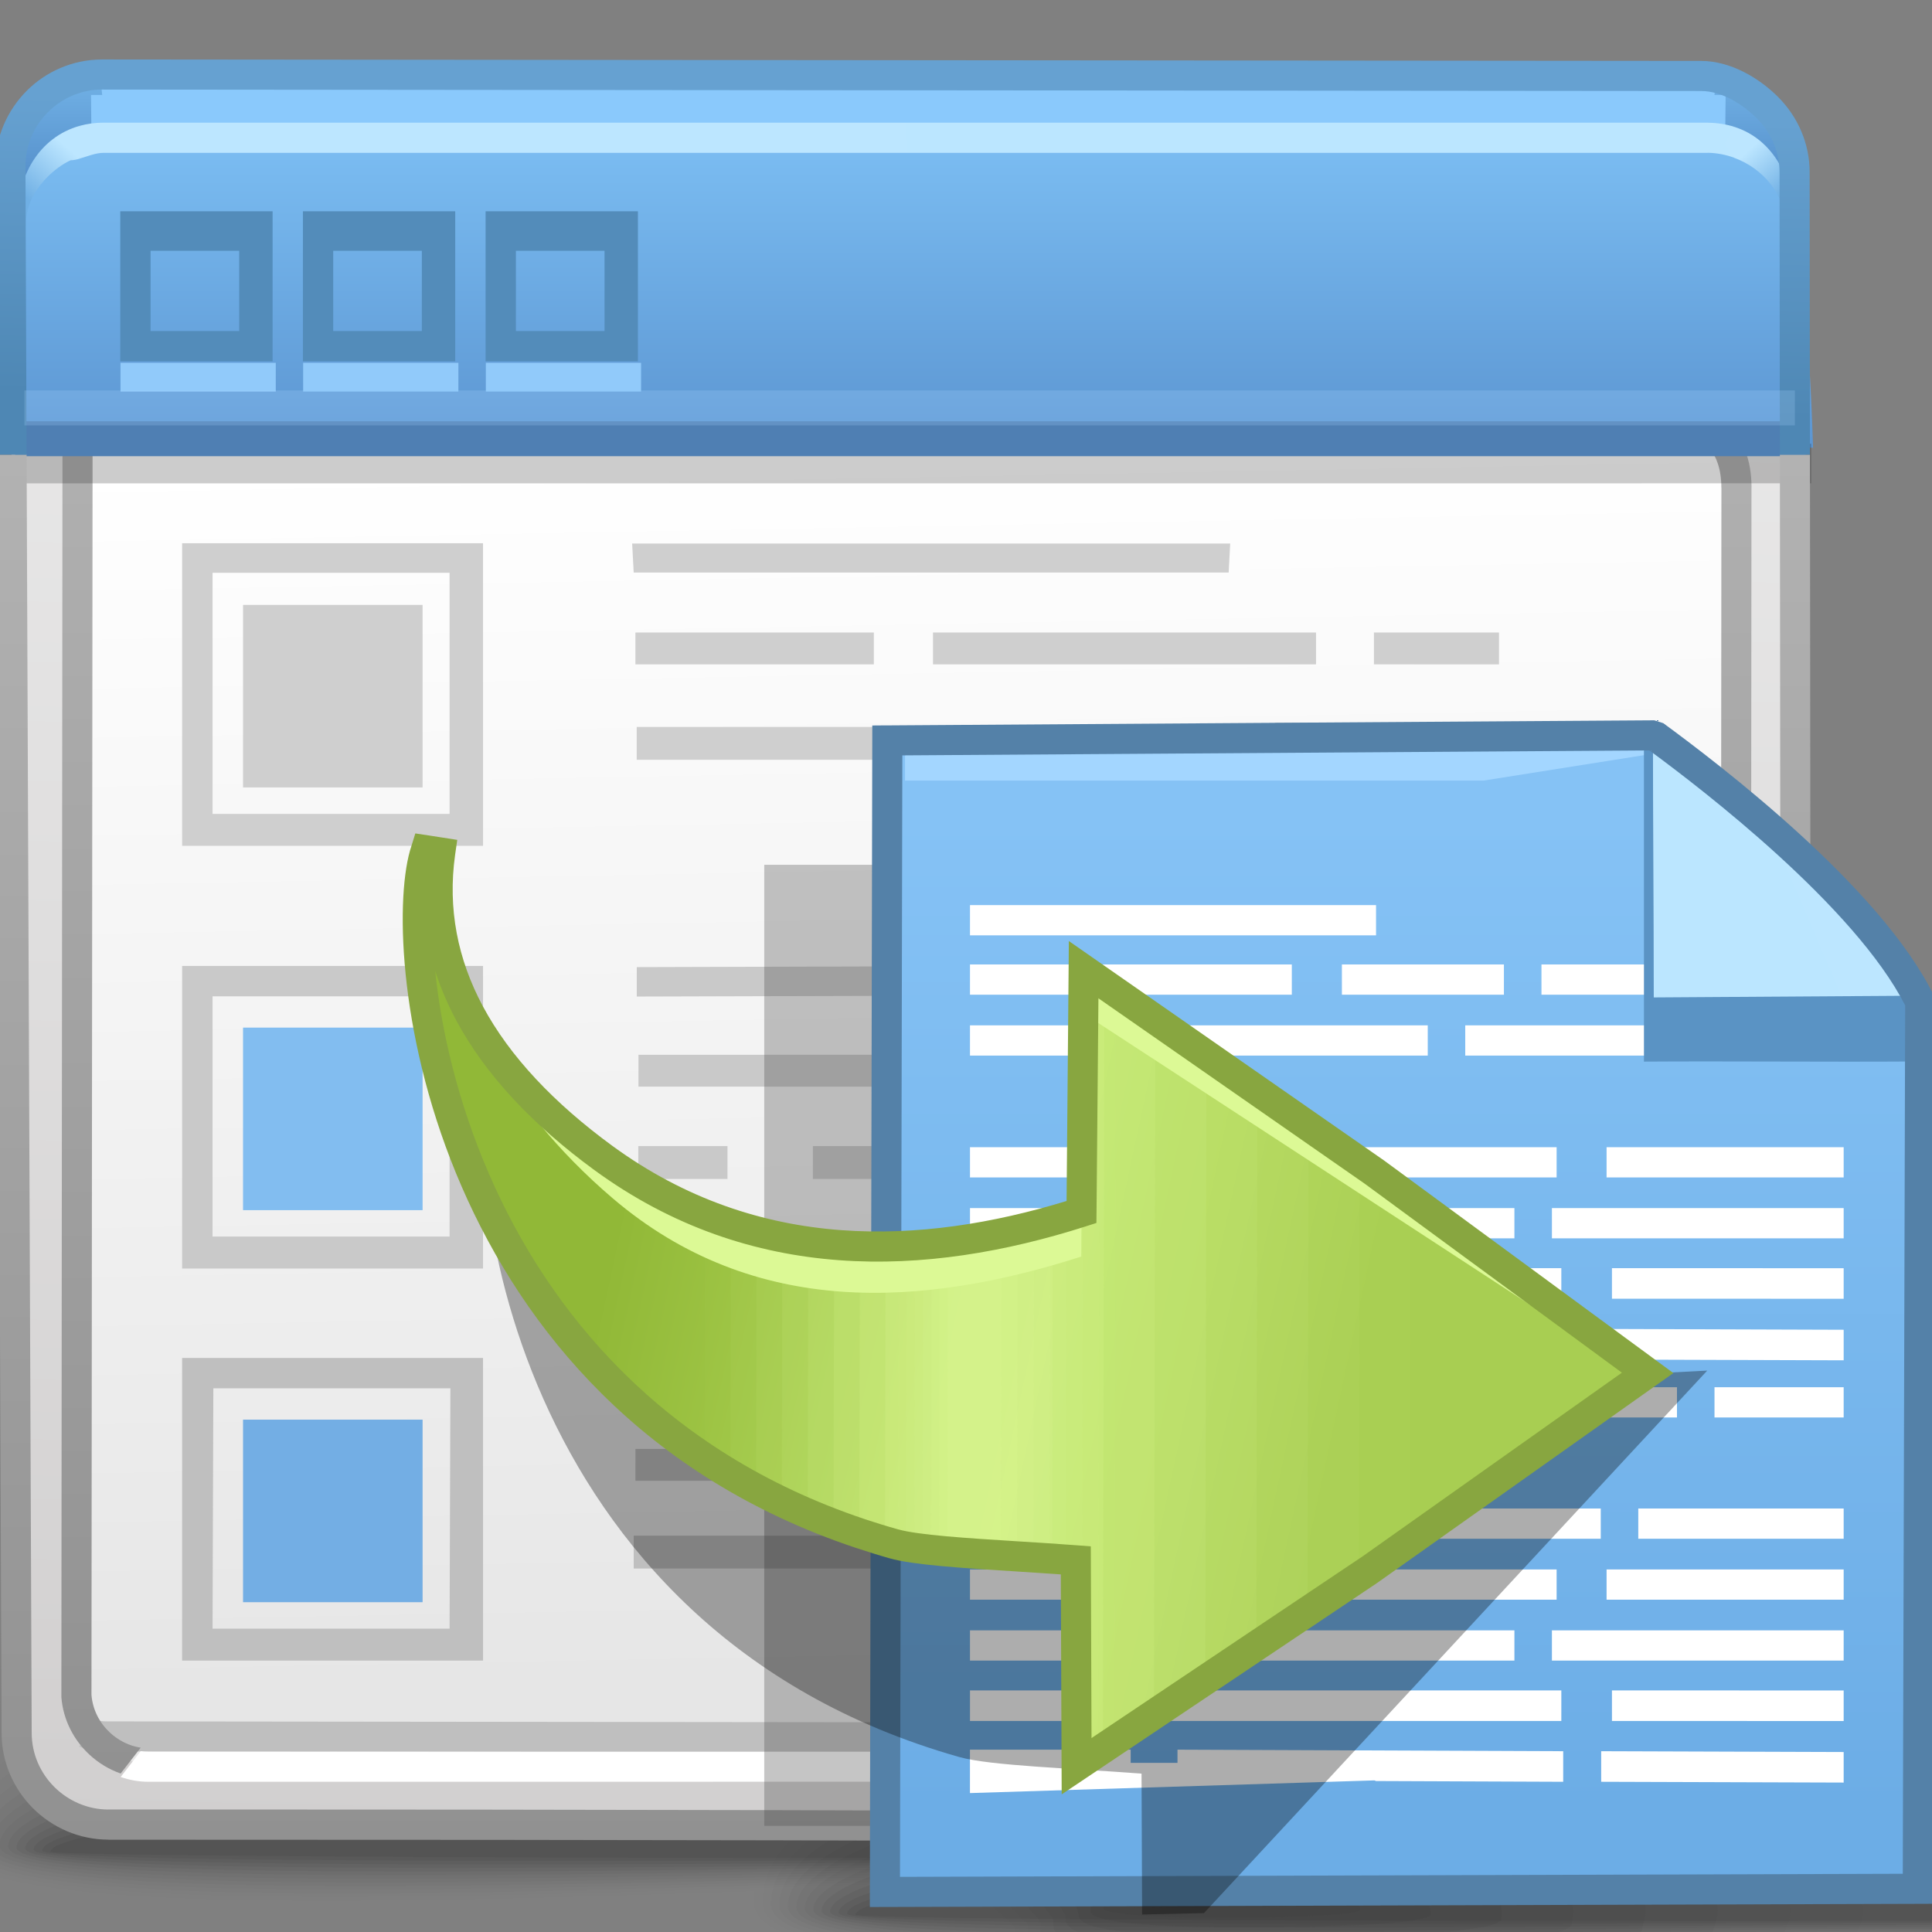 <?xml version="1.0" encoding="UTF-8" standalone="no"?>
<!-- Creator: CorelDRAW -->

<svg
   xmlns:dc="http://purl.org/dc/elements/1.1/"
   xmlns:cc="http://creativecommons.org/ns#"
   xmlns:rdf="http://www.w3.org/1999/02/22-rdf-syntax-ns#"
   xmlns:svg="http://www.w3.org/2000/svg"
   xmlns="http://www.w3.org/2000/svg"
   xmlns:xlink="http://www.w3.org/1999/xlink"
   xmlns:sodipodi="http://sodipodi.sourceforge.net/DTD/sodipodi-0.dtd"
   xmlns:inkscape="http://www.inkscape.org/namespaces/inkscape"
   xml:space="preserve"
   width="64px"
   height="64px"
   style="shape-rendering:geometricPrecision; text-rendering:geometricPrecision; image-rendering:optimizeQuality; fill-rule:evenodd; clip-rule:evenodd"
   viewBox="0 0 64 64"
   id="svg4260"
   version="1.1"
   inkscape:version="0.48.1 r9760"
   sodipodi:docname="preferences-desktop-filetype-association.svg"><rect x="0" y="0" width="64" height="64" fill="#808080" stroke="none"/><sodipodi:namedview
   pagecolor="#ffffff"
   bordercolor="#666666"
   borderopacity="1"
   objecttolerance="10"
   gridtolerance="10"
   guidetolerance="10"
   inkscape:pageopacity="0"
   inkscape:pageshadow="2"
   inkscape:window-width="646"
   inkscape:window-height="480"
   id="namedview4535"
   showgrid="false"
   inkscape:zoom="4.15625"
   inkscape:cx="32"
   inkscape:cy="32"
   inkscape:window-x="0"
   inkscape:window-y="24"
   inkscape:window-maximized="0"
   inkscape:current-layer="svg4260" />
 <defs
   id="defs4262">
  <style
   type="text/css"
   id="style4264">
   
    .fil23 {fill:none}
    .fil35 {fill:#538CBA}
    .fil61 {fill:#5A93C4}
    .fil55 {fill:#73AEE4}
    .fil57 {fill:#82BDF0}
    .fil36 {fill:#91CAFA}
    .fil60 {fill:#A3D6FF}
    .fil16 {fill:#BFBFBF}
    .fil74 {fill:#DCF995}
    .fil18 {fill:#C9C9C9}
    .fil17 {fill:#CFCFCF}
    .fil26 {fill:white;fill-rule:nonzero}
    .fil34 {fill:#4F7FB3;fill-rule:nonzero}
    .fil63 {fill:#5481A8;fill-rule:nonzero}
    .fil75 {fill:#88A640;fill-rule:nonzero}
    .fil30 {fill:#8AC9FC;fill-rule:nonzero}
    .fil54 {fill:#BFBFBF;fill-rule:nonzero}
    .fil22 {fill:#CCCCCC;fill-rule:nonzero}
    .fil21 {fill:white;fill-rule:nonzero}
    .fil19 {fill:#BFBFBF;fill-rule:nonzero}
    .fil56 {fill:#C9C9C9;fill-rule:nonzero}
    .fil53 {fill:#CFCFCF;fill-rule:nonzero}
    .fil0 {fill:black;fill-opacity:0}
    .fil38 {fill:#333333;fill-opacity:0}
    .fil1 {fill:black;fill-opacity:0.004}
    .fil2 {fill:black;fill-opacity:0.008}
    .fil39 {fill:#333333;fill-opacity:0.012}
    .fil3 {fill:black;fill-opacity:0.016}
    .fil4 {fill:black;fill-opacity:0.02}
    .fil5 {fill:black;fill-opacity:0.024}
    .fil66 {fill:#DCF995;fill-opacity:0.024}
    .fil40 {fill:#333333;fill-opacity:0.027}
    .fil6 {fill:black;fill-opacity:0.027}
    .fil7 {fill:black;fill-opacity:0.031}
    .fil8 {fill:black;fill-opacity:0.035}
    .fil41 {fill:#333333;fill-opacity:0.039}
    .fil9 {fill:black;fill-opacity:0.043}
    .fil10 {fill:black;fill-opacity:0.047}
    .fil67 {fill:#DCF995;fill-opacity:0.047}
    .fil11 {fill:black;fill-opacity:0.051}
    .fil42 {fill:#333333;fill-opacity:0.055}
    .fil12 {fill:black;fill-opacity:0.055}
    .fil13 {fill:black;fill-opacity:0.059}
    .fil43 {fill:#333333;fill-opacity:0.067}
    .fil68 {fill:#DCF995;fill-opacity:0.075}
    .fil44 {fill:#333333;fill-opacity:0.078}
    .fil45 {fill:#333333;fill-opacity:0.094}
    .fil69 {fill:#DCF995;fill-opacity:0.098}
    .fil46 {fill:#333333;fill-opacity:0.106}
    .fil47 {fill:#333333;fill-opacity:0.122}
    .fil70 {fill:#DCF995;fill-opacity:0.122}
    .fil71 {fill:#DCF995;fill-opacity:0.145}
    .fil72 {fill:#DCF995;fill-opacity:0.173}
    .fil73 {fill:#DCF995;fill-opacity:0.196}
    .fil33 {fill:#191919;fill-rule:nonzero;fill-opacity:0.22}
    .fil52 {fill:#ABD9FF;fill-rule:nonzero;fill-opacity:0.22}
    .fil64 {fill:black;fill-opacity:0.322}
    .fil58 {fill:#4C4C4C;fill-opacity:0.322}
    .fil27 {fill:#A4A5A7;fill-opacity:0.439}
    .fil14 {fill:url(#id0)}
    .fil31 {fill:url(#id1)}
    .fil32 {fill:url(#id2)}
    .fil29 {fill:url(#id3)}
    .fil28 {fill:url(#id4)}
    .fil15 {fill:url(#id5)}
    .fil59 {fill:url(#id6)}
    .fil65 {fill:url(#id7)}
    .fil62 {fill:url(#id8)}
    .fil37 {fill:url(#id9);fill-rule:nonzero}
    .fil20 {fill:url(#id10);fill-rule:nonzero}
    .fil24 {fill:url(#id11);fill-rule:nonzero}
    .fil25 {fill:url(#id12);fill-rule:nonzero}
    .fil51 {fill:url(#id13);fill-rule:nonzero}
    .fil48 {fill:url(#id14);fill-rule:nonzero}
    .fil50 {fill:url(#id15);fill-rule:nonzero}
    .fil49 {fill:url(#id16);fill-rule:nonzero}
   
  </style>
  <linearGradient
   id="id0"
   gradientUnits="userSpaceOnUse"
   x1="30.618"
   y1="1.783"
   x2="29.222"
   y2="61.222">
   <stop
   offset="0"
   style="stop-color:#EDEDED"
   id="stop4267" />
   <stop
   offset="1"
   style="stop-color:#D1CFCF"
   id="stop4269" />
  </linearGradient>
  <linearGradient
   id="id1"
   gradientUnits="userSpaceOnUse"
   x1="57.966"
   y1="2.837"
   x2="57.966"
   y2="6.392">
   <stop
   offset="0"
   style="stop-color:#6FAFE4"
   id="stop4272" />
   <stop
   offset="1"
   style="stop-color:#528BC7"
   id="stop4274" />
  </linearGradient>
  <linearGradient
   id="id2"
   gradientUnits="userSpaceOnUse"
   xlink:href="#id1"
   x1="2.068"
   y1="2.837"
   x2="2.068"
   y2="6.392">
  </linearGradient>
  <linearGradient
   id="id3"
   gradientUnits="userSpaceOnUse"
   x1="30.31"
   y1="4.669"
   x2="30.31"
   y2="14.623">
   <stop
   offset="0"
   style="stop-color:#7BBDF2"
   id="stop4278" />
   <stop
   offset="1"
   style="stop-color:#5C96D2"
   id="stop4280" />
  </linearGradient>
  <linearGradient
   id="id4"
   gradientUnits="userSpaceOnUse"
   xlink:href="#id1"
   x1="3.063"
   y1="3.445"
   x2="3.063"
   y2="9.005">
  </linearGradient>
  <linearGradient
   id="id5"
   gradientUnits="userSpaceOnUse"
   x1="29.651"
   y1="15.007"
   x2="30.403"
   y2="55.613">
   <stop
   offset="0"
   style="stop-color:white"
   id="stop4284" />
   <stop
   offset="1"
   style="stop-color:#E6E6E6"
   id="stop4286" />
  </linearGradient>
  <linearGradient
   id="id6"
   gradientUnits="userSpaceOnUse"
   x1="46.46"
   y1="59.989"
   x2="46.46"
   y2="27.041">
   <stop
   offset="0"
   style="stop-color:#6CADE6"
   id="stop4289" />
   <stop
   offset="1"
   style="stop-color:#85C2F5"
   id="stop4291" />
  </linearGradient>
  <linearGradient
   id="id7"
   gradientUnits="userSpaceOnUse"
   x1="19.681"
   y1="43.932"
   x2="44.121"
   y2="49.188">
   <stop
   offset="0"
   style="stop-color:#91B837"
   id="stop4294" />
   <stop
   offset="0.58"
   style="stop-color:#B7DD5F"
   id="stop4296" />
   <stop
   offset="1"
   style="stop-color:#A8CE52"
   id="stop4298" />
  </linearGradient>
  <linearGradient
   id="id8"
   gradientUnits="userSpaceOnUse"
   x1="61.255"
   y1="27.749"
   x2="57.024"
   y2="29.569">
   <stop
   offset="0"
   style="stop-color:#BCE6FF"
   id="stop4301" />
   <stop
   offset="1"
   style="stop-color:#BBE6FF"
   id="stop4303" />
  </linearGradient>
  <linearGradient
   id="id9"
   gradientUnits="userSpaceOnUse"
   x1="29.942"
   y1="61.045"
   x2="29.942"
   y2="15.062">
   <stop
   offset="0"
   style="stop-color:#919191"
   id="stop4306" />
   <stop
   offset="1"
   style="stop-color:#B2B2B2"
   id="stop4308" />
  </linearGradient>
  <linearGradient
   id="id10"
   gradientUnits="userSpaceOnUse"
   xlink:href="#id9"
   x1="30.029"
   y1="58.751"
   x2="30.029"
   y2="11.705">
  </linearGradient>
  <linearGradient
   id="id11"
   gradientUnits="userSpaceOnUse"
   x1="12.584"
   y1="10.819"
   x2="12.53"
   y2="7.72">
   <stop
   offset="0"
   style="stop-color:#7F7F7F"
   id="stop4312" />
   <stop
   offset="1"
   style="stop-color:#999999"
   id="stop4314" />
  </linearGradient>
  <linearGradient
   id="id12"
   gradientUnits="userSpaceOnUse"
   xlink:href="#id11"
   x1="12.92"
   y1="10.734"
   x2="12.868"
   y2="7.636">
  </linearGradient>
  <linearGradient
   id="id13"
   gradientUnits="userSpaceOnUse"
   x1="29.823"
   y1="13.426"
   x2="29.977"
   y2="3.604">
   <stop
   offset="0"
   style="stop-color:#4E87B4"
   id="stop4318" />
   <stop
   offset="1"
   style="stop-color:#66A1D1"
   id="stop4320" />
  </linearGradient>
  <linearGradient
   id="id14"
   gradientUnits="userSpaceOnUse"
   xlink:href="#id8"
   x1="11.955"
   y1="4.828"
   x2="48.128"
   y2="4.488">
  </linearGradient>
  <linearGradient
   id="id15"
   gradientUnits="userSpaceOnUse"
   x1="2.369"
   y1="5.002"
   x2="0.964"
   y2="6.627">
   <stop
   offset="0"
   style="stop-color:#BCE6FF"
   id="stop4324" />
   <stop
   offset="1"
   style="stop-color:#6FAFE4"
   id="stop4326" />
  </linearGradient>
  <linearGradient
   id="id16"
   gradientUnits="userSpaceOnUse"
   x1="58.931"
   y1="6.598"
   x2="57.667"
   y2="5.209">
   <stop
   offset="0"
   style="stop-color:#6FAFE4"
   id="stop4329" />
   <stop
   offset="1"
   style="stop-color:#BCE6FF"
   id="stop4331" />
  </linearGradient>
 </defs>
 <g
   id="Слой_x0020_1">
  <g
   id="_245980016">
   <path
   id="_245971472"
   class="fil0"
   d="M55.287 54.797c3.379,-0.143 6.419,-0.206 9.161,-0.2l0 9.898c-2.603,-0.004 -5.307,0.031 -8.055,0.138 -17.198,0.674 -31.701,1.243 -31.701,-1.655 0,-2.897 1.098,-6.933 30.596,-8.182z" />
   <g
   id="g4337">
    <path
   id="_245973128"
   class="fil1"
   d="M55.357 55.278c3.35,-0.137 6.366,-0.193 9.091,-0.18l0 9.33c-2.595,-0.004 -5.289,0.028 -8.027,0.129 -16.968,0.622 -31.447,1.142 -31.447,-1.544 0,-2.744 2.137,-6.582 30.383,-7.735z" />
    <path
   id="_245978192"
   class="fil2"
   d="M55.424 55.758c3.319,-0.13 6.317,-0.18 9.024,-0.158l0 8.76c-2.588,-0.004 -5.275,0.025 -8.002,0.118 -16.735,0.572 -31.191,1.041 -31.191,-1.433 0,-2.59 3.172,-6.23 30.169,-7.287z" />
    <path
   id="_245977376"
   class="fil3"
   d="M55.49 56.239c3.288,-0.123 6.265,-0.163 8.958,-0.135l0 8.191c-2.58,-0.004 -5.258,0.022 -7.974,0.107 -16.507,0.519 -30.938,0.939 -30.938,-1.322 0,-2.438 4.208,-5.882 29.954,-6.842z" />
    <path
   id="_245970584"
   class="fil4"
   d="M55.556 56.718c3.256,-0.115 6.21,-0.146 8.891,-0.11l0 7.619c-2.574,-0.004 -5.244,0.019 -7.95,0.096 -16.273,0.468 -30.682,0.839 -30.682,-1.208 0,-2.285 5.245,-5.532 29.741,-6.397z" />
    <path
   id="_245975480"
   class="fil5"
   d="M55.622 57.2c3.22,-0.106 6.155,-0.129 8.825,-0.084l0 7.047c-2.565,-0.004 -5.229,0.017 -7.923,0.086 -16.043,0.415 -30.428,0.737 -30.428,-1.098 0,-2.132 6.282,-5.18 29.526,-5.95z" />
    <path
   id="_245978576"
   class="fil6"
   d="M55.691 57.683c3.18,-0.097 6.093,-0.111 8.757,-0.058l0 6.471c-2.559,-0.002 -5.213,0.015 -7.897,0.077 -15.813,0.364 -30.174,0.637 -30.174,-0.987 0,-1.98 7.319,-4.831 29.314,-5.503z" />
    <path
   id="_245978072"
   class="fil7"
   d="M55.756 58.162c3.137,-0.087 6.032,-0.092 8.692,-0.03l0 5.896c-2.554,-0.002 -5.199,0.013 -7.87,0.066 -15.582,0.312 -29.919,0.535 -29.919,-0.875 0,-1.827 8.355,-4.481 29.097,-5.058z" />
    <path
   id="_245982392"
   class="fil8"
   d="M55.823 58.645c3.086,-0.076 5.965,-0.07 8.625,0l0 5.319c-2.546,-0.001 -5.185,0.012 -7.845,0.057 -15.35,0.26 -29.664,0.433 -29.664,-0.765 0,-1.675 9.391,-4.13 28.884,-4.61z" />
    <path
   id="_245970152"
   class="fil9"
   d="M55.891 59.126c3.031,-0.064 5.891,-0.047 8.557,0.031l0 4.741c-2.539,0 -5.171,0.011 -7.818,0.047 -15.12,0.208 -29.412,0.333 -29.412,-0.654 0,-1.521 10.43,-3.78 28.673,-4.165z" />
    <path
   id="_245970224"
   class="fil10"
   d="M55.957 59.606c2.968,-0.051 5.813,-0.022 8.491,0.064l0 4.16c-2.532,0.001 -5.156,0.009 -7.794,0.037 -14.886,0.156 -29.155,0.231 -29.155,-0.543 0,-1.368 11.466,-3.429 28.458,-3.717z" />
    <path
   id="_245969552"
   class="fil11"
   d="M56.023 60.087c2.895,-0.035 5.728,0.002 8.425,0.097l0 3.58c-2.526,0.002 -5.143,0.008 -7.767,0.027 -14.658,0.103 -28.9,0.13 -28.9,-0.432 0,-1.215 12.502,-3.079 28.242,-3.272z" />
    <path
   id="_245982968"
   class="fil12"
   d="M56.09 60.568c2.809,-0.019 5.632,0.031 8.358,0.131l0 2.996c-2.521,0.004 -5.128,0.007 -7.741,0.017 -14.425,0.052 -28.646,0.03 -28.646,-0.32 0,-1.062 13.538,-2.728 28.029,-2.824z" />
   </g>
   <path
   id="_245975552"
   class="fil13"
   d="M56.154 61.051c2.713,0 5.529,0.061 8.294,0.167l0 2.414c-16.235,0.031 -36.108,-0.04 -36.108,-0.203 0,-0.909 14.574,-2.378 27.814,-2.378z" />
  </g>
  <g
   id="_151446576">
   <path
   id="_245977856"
   class="fil0"
   d="M28.794 52.709c29.684,-1.248 33.688,3.567 33.817,7.475 0.13,3.909 -15.399,1.687 -32.705,2.361 -17.307,0.674 -31.901,1.243 -31.901,-1.655 0,-2.897 1.106,-6.933 30.789,-8.182z" />
   <g
   id="g4354">
    <path
   id="_245974904"
   class="fil1"
   d="M28.863 53.189c28.425,-1.152 33.338,3.405 33.458,7.083 0.119,3.619 -15.312,1.572 -32.386,2.196 -17.074,0.622 -31.645,1.142 -31.645,-1.544 0,-2.744 2.15,-6.582 30.573,-7.735z" />
    <path
   id="_245978432"
   class="fil2"
   d="M28.931 53.67c27.166,-1.057 32.989,3.243 33.098,6.69 0.109,3.33 -15.228,1.46 -32.07,2.03 -16.841,0.572 -31.388,1.041 -31.388,-1.433 0,-2.59 3.193,-6.23 30.359,-7.287z" />
    <path
   id="_151448136"
   class="fil3"
   d="M28.998 54.151c25.907,-0.96 32.64,3.082 32.739,6.298 0.1,3.04 -15.141,1.346 -31.75,1.866 -16.61,0.519 -31.132,0.939 -31.132,-1.322 0,-2.438 4.234,-5.882 30.142,-6.842z" />
    <path
   id="_151442736"
   class="fil4"
   d="M29.065 54.63c24.649,-0.863 32.292,2.92 32.382,5.904 0.09,2.752 -15.057,1.235 -31.434,1.701 -16.376,0.468 -30.876,0.839 -30.876,-1.208 0,-2.285 5.278,-5.532 29.928,-6.397z" />
    <path
   id="_151444440"
   class="fil5"
   d="M29.131 55.112c23.391,-0.767 31.943,2.758 32.024,5.512 0.079,2.463 -14.971,1.122 -31.115,1.537 -16.145,0.415 -30.62,0.737 -30.62,-1.098 0,-2.132 6.323,-5.18 29.712,-5.95z" />
    <path
   id="_151445352"
   class="fil6"
   d="M29.2 55.595c22.131,-0.672 31.595,2.595 31.663,5.119 0.07,2.172 -14.886,1.007 -30.798,1.371 -15.912,0.364 -30.364,0.637 -30.364,-0.987 0,-1.98 7.365,-4.831 29.498,-5.503z" />
    <path
   id="_151445208"
   class="fil7"
   d="M29.266 56.074c20.873,-0.575 31.246,2.432 31.305,4.726 0.06,1.884 -14.799,0.896 -30.479,1.207 -15.681,0.312 -30.108,0.535 -30.108,-0.875 0,-1.827 8.408,-4.481 29.281,-5.058z" />
    <path
   id="_151442496"
   class="fil8"
   d="M29.333 56.557c19.614,-0.481 30.898,2.269 30.948,4.332 0.05,1.595 -14.716,0.783 -30.162,1.043 -15.448,0.26 -29.852,0.433 -29.852,-0.765 0,-1.675 9.45,-4.13 29.066,-4.61z" />
    <path
   id="_151442184"
   class="fil9"
   d="M29.4 57.037c18.355,-0.383 30.548,2.108 30.587,3.941 0.04,1.304 -14.628,0.67 -29.843,0.878 -15.215,0.208 -29.596,0.333 -29.596,-0.654 0,-1.521 10.495,-3.78 28.852,-4.165z" />
    <path
   id="_151447464"
   class="fil10"
   d="M29.468 57.518c17.097,-0.288 30.2,1.945 30.23,3.547 0.03,1.017 -14.544,0.557 -29.528,0.713 -14.98,0.156 -29.339,0.231 -29.339,-0.543 0,-1.368 11.538,-3.429 28.637,-3.717z" />
    <path
   id="_151443072"
   class="fil11"
   d="M29.534 57.999c15.838,-0.191 29.852,1.785 29.872,3.155 0.02,0.726 -14.458,0.444 -29.209,0.549 -14.75,0.103 -29.083,0.13 -29.083,-0.432 0,-1.215 12.581,-3.079 28.42,-3.272z" />
    <path
   id="_151442784"
   class="fil12"
   d="M29.601 58.48c14.58,-0.097 29.503,1.622 29.513,2.761 0.011,0.437 -14.373,0.332 -28.891,0.383 -14.516,0.052 -28.826,0.03 -28.826,-0.32 0,-1.062 13.624,-2.728 28.205,-2.824z" />
   </g>
   <path
   id="_151440600"
   class="fil13"
   d="M29.666 58.962c13.322,0 29.156,1.46 29.156,2.369 0,0.296 -57.146,0.285 -57.146,0.008 0,-0.909 14.667,-2.378 27.99,-2.378z" />
  </g>
  <path
   class="fil14"
   d="M3.39 2.469l53.013 0.202c1.674,0.006 3.05,1.384 3.046,3.046l0.053 51.781c-0.005,1.665 -1.372,3.046 -3.045,3.046 -20.059,0 -18.649,-0.102 -52.86,-0.102 -1.672,0 -3.052,-1.37 -3.046,-3.046l-0.207 -51.883c-0.006,-1.674 1.37,-3.051 3.045,-3.045z"
   id="path4369" />
  <path
   class="fil15"
   d="M2.569 14.57l-0.037 41.614c0.103,1.291 1.224,2.232 2.389,2.228l50.058 -0.004c1.682,-0.048 2.452,-1.176 2.509,-2.658l0.034 -39.598c0,-1.56 -0.931,-2.412 -2.606,-2.413l-49.623 -1.537c-1.556,0.008 -2.727,0.418 -2.725,2.367z"
   id="path4371" />
  <g
   id="_151444992">
   <polygon
   id="_151445040"
   class="fil16"
   points="20.993,44.95 40.652,44.95 40.652,46.015 20.993,46.015 " />
   <path
   id="_151440744"
   class="fil16"
   d="M21.05 47.998l6.875 0 0 1.055 -6.875 0 0 -1.055zm8.835 0l17.016 0 0 1.055 -17.016 0 0 -1.055z" />
   <path
   id="_151445232"
   class="fil16"
   d="M20.993 50.871l14.884 0 0 1.088 -14.884 0 0 -1.088zm17.713 0l5.873 0 0 1.088 -5.873 0 0 -1.088z" />
  </g>
  <g
   id="_151442424">
   <polygon
   id="_151444392"
   class="fil17"
   points="20.941,18.006 40.752,18.006 40.701,18.966 20.992,18.966 " />
   <path
   id="_151441128"
   class="fil17"
   d="M21.049 20.953l7.898 0 0 1.055 -7.898 0 0 -1.055zm9.858 0l12.688 0 0 1.055 -12.688 0 0 -1.055zm14.606 0l4.143 0 0 1.055 -4.143 0 0 -1.055z" />
   <path
   id="_151446912"
   class="fil17"
   d="M21.092 24.081l15.718 0 0 1.088 -15.718 0 0 -1.088zm18.547 0l10.016 0 0 1.088 -10.016 0 0 -1.088z" />
  </g>
  <g
   id="_151441104">
   <polygon
   id="_151443600"
   class="fil18"
   points="21.094,32.037 38.138,31.987 38.138,32.963 21.094,33.012 " />
   <path
   id="_151443240"
   class="fil18"
   d="M21.15 34.941l11.648 0 0 1.055 -11.648 0 0 -1.055zm13.608 0l8.261 0 0 1.055 -8.261 0 0 -1.055zm10.305 0l4.694 0 0 1.055 -4.694 0 0 -1.055z" />
   <path
   id="_151444104"
   class="fil18"
   d="M21.144 37.966l2.955 0 0 1.088 -2.955 0 0 -1.088zm5.784 0l12.482 0 0 1.088 -12.482 0 0 -1.088zm14.471 0l8.358 0 0 1.088 -8.358 0 0 -1.088z" />
  </g>
  <path
   class="fil19"
   d="M3.284 57.004c0.085,0.013 0.171,0.019 0.257,0.019l0.002 0 53.559 0.06c0.243,-0.007 0.463,-0.04 0.659,-0.097 0.223,0.244 0.464,0.514 0.711,0.797 -0.38,0.178 -0.827,0.282 -1.342,0.296l-0.014 0 -53.571 -0.06 -0.002 0c-0.315,0 -0.628,-0.056 -0.924,-0.159l0.664 -0.856z"
   id="path4385" />
  <path
   class="fil20"
   d="M3.067 14.57l-0.037 41.575c0.039,0.497 0.273,0.934 0.608,1.246 0.287,0.268 0.646,0.446 1.023,0.503l-0.664 0.856c-0.384,-0.135 -0.739,-0.35 -1.039,-0.63 -0.51,-0.474 -0.865,-1.139 -0.925,-1.898l0 -0.039 0.037 -41.614c-0.001,-1.157 0.37,-1.878 0.987,-2.317 0.585,-0.417 1.363,-0.544 2.233,-0.548l0.017 0 49.623 1.537c0.96,0.004 1.724,0.263 2.257,0.755l0.002 0.002c0.544,0.506 0.833,1.232 0.833,2.154l-0.002 0 -0.034 39.598 0 0.018c-0.033,0.895 -0.305,1.69 -0.841,2.259 -0.226,0.239 -0.495,0.436 -0.81,0.582 -0.247,-0.283 -0.488,-0.553 -0.711,-0.797 0.331,-0.096 0.594,-0.259 0.794,-0.47 0.361,-0.385 0.547,-0.953 0.572,-1.61l0.034 -39.58 -0.002 0c0,-0.632 -0.176,-1.111 -0.509,-1.422 -0.348,-0.321 -0.889,-0.493 -1.596,-0.493l-0.014 0 -49.623 -1.537c-0.676,0.004 -1.259,0.09 -1.643,0.364 -0.356,0.253 -0.569,0.717 -0.569,1.505z"
   id="path4387" />
  <path
   class="fil21"
   d="M4.662 58.009c0.085,0.013 0.171,0.019 0.257,0.019l0.002 0 50.044 -0.004c0.243,-0.007 0.463,-0.04 0.659,-0.097 0.223,0.244 0.464,0.514 0.711,0.797 -0.38,0.178 -0.827,0.282 -1.342,0.296l-0.014 0 -50.056 0.004 -0.002 0c-0.315,0 -0.628,-0.056 -0.924,-0.159l0.664 -0.856z"
   id="path4389" />
  <path
   class="fil22"
   d="M57.282 15.055l-52.994 0c0.467,-1.057 1.328,-1.339 2.363,-1.337l48.511 0.079c0.965,0.002 1.682,0.435 2.12,1.258z"
   id="path4391" />
  <path
   class="fil23"
   d="M4.234 57.102l-0.332 0.363m55.058 -0.04l-0.372 -0.328"
   id="path4393" />
  <path
   class="fil23"
   d="M5.133 57.425l-0.327 0.358m54.191 -0.039l-0.366 -0.324"
   id="path4395" />
  <path
   class="fil24"
   d="M4.534 8.762l0 0.273 0.613 1.404 0.614 -1.404 0 -0.273c0,-0.069 0.019,-0.124 0.058,-0.167 0.039,-0.044 0.091,-0.065 0.152,-0.065 0.061,0 0.111,0.021 0.151,0.064 0.039,0.041 0.058,0.097 0.058,0.168l0 0.309c0,0.021 -0.002,0.041 -0.008,0.061 -0.005,0.019 -0.011,0.039 -0.021,0.061l-0.66 1.512c-0.031,0.071 -0.063,0.117 -0.094,0.144 -0.032,0.025 -0.072,0.037 -0.12,0.037l-0.257 0c-0.05,0 -0.09,-0.012 -0.12,-0.037 -0.031,-0.025 -0.061,-0.072 -0.094,-0.144l-0.66 -1.509c-0.012,-0.026 -0.019,-0.046 -0.022,-0.064 -0.005,-0.019 -0.006,-0.038 -0.006,-0.061l0 -0.309c0,-0.071 0.018,-0.128 0.057,-0.169 0.039,-0.041 0.089,-0.063 0.152,-0.063 0.061,0 0.112,0.021 0.151,0.065 0.039,0.043 0.059,0.098 0.059,0.167zm14.635 -1.109l1.413 0c0.116,0 0.213,0.041 0.296,0.122 0.081,0.081 0.123,0.181 0.123,0.298l0 0.986c0,0.117 -0.041,0.216 -0.123,0.298 -0.084,0.081 -0.181,0.122 -0.296,0.122l-1.228 0 0 0.99 1.413 0c0.071,0 0.128,0.019 0.17,0.059 0.044,0.039 0.065,0.09 0.065,0.151 0,0.061 -0.021,0.111 -0.066,0.151 -0.045,0.039 -0.1,0.058 -0.169,0.058l-1.832 0 0 -1.409c0,-0.116 0.041,-0.214 0.123,-0.296 0.08,-0.081 0.18,-0.123 0.296,-0.123l1.228 0 0 -0.986 -1.413 0c-0.072,0 -0.129,-0.019 -0.171,-0.057 -0.043,-0.039 -0.064,-0.09 -0.064,-0.152 0,-0.063 0.021,-0.113 0.066,-0.152 0.045,-0.038 0.1,-0.058 0.169,-0.058zm-2.901 0.419l0 2.395 1.228 0 0 -2.395 -1.228 0zm0.044 -0.419l1.139 0c0.149,0 0.263,0.04 0.345,0.119 0.08,0.08 0.12,0.194 0.12,0.345l0 2.307c0,0.149 -0.04,0.265 -0.12,0.344 -0.081,0.08 -0.196,0.119 -0.345,0.119l-1.139 0c-0.149,0 -0.263,-0.039 -0.343,-0.119 -0.08,-0.079 -0.12,-0.195 -0.12,-0.344l0 -2.307c0,-0.151 0.04,-0.265 0.12,-0.345 0.079,-0.079 0.194,-0.119 0.343,-0.119zm-1.952 2.413l0.41 0c0.061,0 0.112,0.021 0.151,0.063 0.039,0.044 0.058,0.098 0.058,0.167l0 0.309c0,0.072 -0.019,0.129 -0.058,0.171 -0.038,0.043 -0.089,0.063 -0.151,0.063l-0.41 0c-0.061,0 -0.112,-0.021 -0.151,-0.065 -0.039,-0.045 -0.058,-0.1 -0.058,-0.169l0 -0.309c0,-0.071 0.019,-0.128 0.058,-0.169 0.038,-0.04 0.089,-0.06 0.151,-0.06zm-2.471 -1.994l0 2.395 1.227 0 0 -2.395 -1.227 0zm0.044 -0.419l1.137 0c0.15,0 0.265,0.04 0.345,0.119 0.08,0.08 0.12,0.194 0.12,0.345l0 2.307c0,0.149 -0.04,0.265 -0.12,0.344 -0.08,0.08 -0.195,0.119 -0.345,0.119l-1.137 0c-0.149,0 -0.263,-0.039 -0.344,-0.119 -0.079,-0.079 -0.119,-0.195 -0.119,-0.344l0 -2.307c0,-0.151 0.04,-0.265 0.119,-0.345 0.08,-0.079 0.195,-0.119 0.344,-0.119zm-1.624 2.413l0.41 0c0.061,0 0.112,0.021 0.151,0.063 0.039,0.044 0.058,0.098 0.058,0.167l0 0.309c0,0.072 -0.019,0.129 -0.057,0.171 -0.039,0.043 -0.09,0.063 -0.152,0.063l-0.41 0c-0.061,0 -0.112,-0.021 -0.151,-0.065 -0.039,-0.045 -0.058,-0.1 -0.058,-0.169l0 -0.309c0,-0.071 0.019,-0.128 0.058,-0.169 0.038,-0.04 0.089,-0.06 0.151,-0.06zm-2.875 -2.413l1.413 0c0.116,0 0.214,0.041 0.296,0.122 0.081,0.081 0.123,0.181 0.123,0.298l0 0.986c0,0.117 -0.041,0.216 -0.123,0.298 -0.083,0.081 -0.181,0.122 -0.296,0.122l-1.227 0 0 0.99 1.413 0c0.07,0 0.126,0.019 0.169,0.059 0.044,0.039 0.065,0.09 0.065,0.151 0,0.061 -0.021,0.111 -0.066,0.151 -0.044,0.039 -0.1,0.058 -0.168,0.058l-1.832 0 0 -1.409c0,-0.116 0.04,-0.214 0.122,-0.296 0.081,-0.081 0.18,-0.123 0.298,-0.123l1.227 0 0 -0.986 -1.413 0c-0.072,0 -0.129,-0.019 -0.171,-0.057 -0.043,-0.039 -0.063,-0.09 -0.063,-0.152 0,-0.063 0.021,-0.113 0.065,-0.152 0.045,-0.038 0.1,-0.058 0.169,-0.058z"
   id="path4397" />
  <path
   class="fil25"
   d="M4.871 8.676l0 0.273 0.613 1.404 0.614 -1.404 0 -0.273c0,-0.069 0.02,-0.124 0.058,-0.167 0.04,-0.043 0.091,-0.064 0.152,-0.064 0.061,0 0.112,0.02 0.151,0.063 0.039,0.043 0.058,0.098 0.058,0.168l0 0.311c0,0.021 -0.002,0.04 -0.007,0.061 -0.006,0.019 -0.012,0.038 -0.021,0.06l-0.66 1.513c-0.031,0.07 -0.063,0.117 -0.096,0.143 -0.032,0.025 -0.072,0.037 -0.12,0.037l-0.256 0c-0.05,0 -0.09,-0.012 -0.12,-0.035 -0.031,-0.025 -0.063,-0.073 -0.096,-0.144l-0.66 -1.511c-0.012,-0.026 -0.018,-0.046 -0.022,-0.063 -0.005,-0.019 -0.006,-0.039 -0.006,-0.061l0 -0.311c0,-0.071 0.019,-0.128 0.057,-0.168 0.039,-0.043 0.09,-0.063 0.152,-0.063 0.061,0 0.113,0.021 0.152,0.064 0.038,0.043 0.058,0.098 0.058,0.167zm14.635 -1.109l1.413 0c0.116,0 0.214,0.041 0.296,0.123 0.081,0.081 0.123,0.18 0.123,0.296l0 0.987c0,0.117 -0.041,0.216 -0.123,0.296 -0.083,0.081 -0.181,0.123 -0.296,0.123l-1.227 0 0 0.99 1.413 0c0.07,0 0.126,0.019 0.169,0.058 0.044,0.039 0.065,0.09 0.065,0.151 0,0.061 -0.021,0.112 -0.066,0.151 -0.044,0.039 -0.099,0.058 -0.168,0.058l-1.832 0 0 -1.408c0,-0.117 0.04,-0.215 0.122,-0.296 0.081,-0.083 0.18,-0.123 0.298,-0.123l1.227 0 0 -0.987 -1.413 0c-0.072,0 -0.129,-0.018 -0.171,-0.057 -0.043,-0.039 -0.063,-0.089 -0.063,-0.152 0,-0.061 0.021,-0.112 0.065,-0.151 0.045,-0.039 0.1,-0.059 0.169,-0.059zm-2.9 0.419l0 2.396 1.227 0 0 -2.396 -1.227 0zm0.044 -0.419l1.137 0c0.149,0 0.263,0.04 0.345,0.12 0.08,0.079 0.12,0.194 0.12,0.344l0 2.307c0,0.15 -0.04,0.265 -0.12,0.344 -0.081,0.08 -0.196,0.119 -0.345,0.119l-1.137 0c-0.15,0 -0.265,-0.039 -0.344,-0.119 -0.079,-0.079 -0.119,-0.194 -0.119,-0.344l0 -2.307c0,-0.15 0.04,-0.265 0.119,-0.344 0.079,-0.08 0.194,-0.12 0.344,-0.12zm-1.952 2.413l0.409 0c0.061,0 0.112,0.021 0.151,0.064 0.039,0.043 0.058,0.097 0.058,0.165l0 0.311c0,0.071 -0.019,0.128 -0.057,0.17 -0.039,0.043 -0.089,0.064 -0.152,0.064l-0.409 0c-0.061,0 -0.113,-0.021 -0.151,-0.066 -0.04,-0.045 -0.059,-0.1 -0.059,-0.168l0 -0.311c0,-0.071 0.019,-0.128 0.058,-0.168 0.038,-0.04 0.089,-0.061 0.152,-0.061zm-2.471 -1.994l0 2.396 1.227 0 0 -2.396 -1.227 0zm0.043 -0.419l1.139 0c0.149,0 0.263,0.04 0.345,0.12 0.08,0.079 0.12,0.194 0.12,0.344l0 2.307c0,0.15 -0.04,0.265 -0.12,0.344 -0.081,0.08 -0.196,0.119 -0.345,0.119l-1.139 0c-0.149,0 -0.263,-0.039 -0.343,-0.119 -0.079,-0.079 -0.119,-0.194 -0.119,-0.344l0 -2.307c0,-0.15 0.04,-0.265 0.119,-0.344 0.079,-0.08 0.194,-0.12 0.343,-0.12zm-1.623 2.413l0.409 0c0.061,0 0.113,0.021 0.151,0.064 0.039,0.043 0.058,0.097 0.058,0.165l0 0.311c0,0.071 -0.019,0.128 -0.057,0.17 -0.039,0.043 -0.089,0.064 -0.152,0.064l-0.409 0c-0.061,0 -0.113,-0.021 -0.151,-0.066 -0.039,-0.045 -0.058,-0.1 -0.058,-0.168l0 -0.311c0,-0.071 0.019,-0.128 0.057,-0.168 0.039,-0.04 0.089,-0.061 0.152,-0.061zm-2.876 -2.413l1.413 0c0.116,0 0.214,0.041 0.296,0.123 0.081,0.081 0.123,0.18 0.123,0.296l0 0.987c0,0.117 -0.041,0.216 -0.123,0.296 -0.083,0.081 -0.181,0.123 -0.296,0.123l-1.227 0 0 0.99 1.413 0c0.07,0 0.126,0.019 0.169,0.058 0.044,0.039 0.065,0.09 0.065,0.151 0,0.061 -0.021,0.112 -0.066,0.151 -0.044,0.039 -0.099,0.058 -0.168,0.058l-1.832 0 0 -1.408c0,-0.117 0.041,-0.215 0.122,-0.296 0.081,-0.083 0.18,-0.123 0.298,-0.123l1.227 0 0 -0.987 -1.413 0c-0.072,0 -0.128,-0.018 -0.171,-0.057 -0.043,-0.039 -0.063,-0.089 -0.063,-0.152 0,-0.061 0.021,-0.112 0.066,-0.151 0.044,-0.039 0.099,-0.059 0.168,-0.059z"
   id="path4399" />
  <path
   class="fil26"
   d="M6.587 10.95l0.013 0.035 -0.001 0c0.05,0.122 0.126,0.224 0.224,0.312 0.086,0.077 0.183,0.135 0.291,0.172 0.104,0.039 0.211,0.058 0.32,0.058l1.413 0c0.141,0 0.279,-0.028 0.413,-0.083l0.005 0c0.123,-0.052 0.239,-0.129 0.344,-0.231 0.08,-0.078 0.145,-0.167 0.196,-0.263l-3.217 0zm4.342 0c0.048,0.096 0.112,0.182 0.187,0.257l0.002 0.006c0.208,0.208 0.482,0.314 0.815,0.314l1.137 0c0.146,0 0.286,-0.024 0.412,-0.066 0.152,-0.052 0.286,-0.135 0.399,-0.246l0.006 -0.002c0.076,-0.076 0.141,-0.164 0.19,-0.263l-3.149 0zm4.38 0c0.05,0.1 0.113,0.188 0.189,0.263 0.109,0.109 0.243,0.193 0.404,0.248 0.126,0.043 0.266,0.066 0.411,0.066l1.139 0c0.145,0 0.285,-0.024 0.411,-0.066 0.157,-0.054 0.294,-0.137 0.405,-0.248 0.041,-0.041 0.079,-0.086 0.113,-0.136 0.046,0.084 0.107,0.161 0.187,0.228l0 -0.001c0.081,0.072 0.175,0.126 0.278,0.163l0 0.001c0.106,0.039 0.214,0.059 0.324,0.059l1.413 0c0.148,0 0.288,-0.028 0.418,-0.083l0 -0.002c0.128,-0.052 0.242,-0.129 0.345,-0.229l0.002 -0.002c0.081,-0.08 0.146,-0.168 0.197,-0.261l-6.235 0z"
   id="path4401" />
  <path
   class="fil27"
   d="M1.495 11.069c0.436,-0.476 0.667,-1.194 1.368,-1.286l0.481 1.055 -2.06 2.557 0.211 -2.326z"
   id="path4403" />
  <path
   class="fil23"
   d="M1.509 6.886c0,-0.653 0.26,-1.256 0.687,-1.723 0.547,-0.665 1.377,-1.093 2.301,-1.093l51.983 0c1.642,0 3.079,1.305 3.054,2.936"
   id="path4405" />
  <path
   class="fil28"
   d="M1.557 8.061l-0.079 -2.225c-0.022,-0.656 0.338,-1.24 0.765,-1.708 0.346,-0.42 1.093,-0.809 1.616,-0.991l0.018 0.196 -0.135 0 0 0.992 0.222 0 0.269 3.05 0.438 0.087c-0.43,0.806 -2.332,1.851 -3.046,0.696 -0.02,-0.033 -0.044,-0.064 -0.069,-0.097z"
   id="path4407" />
  <path
   class="fil29"
   d="M60.06 14.829l-59.494 -0.196 -0.008 -7.339c0,-0.067 0.004,-0.135 0.009,-0.204l-0.009 -0.459c0,-0.139 0.012,-0.274 0.034,-0.409 0.119,-0.298 0.294,-0.572 0.514,-0.811 0.359,-0.438 0.839,-0.772 1.389,-0.947l54.885 0.196c1.732,0.778 2.44,2.722 2.68,10.171z"
   id="path4409" />
  <path
   class="fil30"
   d="M0.667 6.3c-0.098,-1.618 0.855,-3.639 2.639,-3.639l54.516 -0.008 0.452 0.102 -0.554 0.513c1.906,-0.002 2.114,1.485 1.711,3.508l0.001 0 0 0.041 -0.013 -0.002c0.008,0.119 0.012,0.239 0.012,0.361l0.001 0 0 0.04 -0.285 -0.025 0 -0.04 0.002 0c0,-1.349 -1.221,-2.392 -2.524,-2.412l0 0.004 -0.045 0 -53.174 -0.197c-0.367,0 -0.763,0.236 -1.061,0.236 -0.537,0.252 -1.077,0.794 -1.302,1.352l0 0.002c-0.09,0.229 -0.139,0.478 -0.139,0.736l-0.239 -0.17c-0.008,-0.135 -0.008,-0.269 0,-0.402z"
   id="path4411" />
  <path
   class="fil31"
   d="M59.212 6.392l0.037 -1.017c0.024,-0.673 -0.347,-1.276 -0.788,-1.756 -0.356,-0.432 -1.096,-0.595 -1.635,-0.782l-0.032 0.309 0.37 0 -0.012 1.168 -0.459 -0.148 -0.034 0.344c0.921,0.182 2.112,0.654 2.554,1.882z"
   id="path4413" />
  <path
   class="fil32"
   d="M0.967 6.392l-0.215 -1.042c-0.136,-0.66 0.347,-1.276 0.788,-1.756 0.356,-0.432 1.274,-0.57 1.813,-0.757l0.032 0.309 -0.37 0 0.012 1.168 0.459 -0.148 0.034 0.344c-0.921,0.182 -2.112,0.654 -2.554,1.882z"
   id="path4415" />
  <polygon
   class="fil33"
   points="-0.146,14.7 60.001,14.699 60.001,16.011 -0.146,16.012 "
   id="polygon4417" />
  <polygon
   class="fil34"
   points="0.503,13.955 59.813,13.955 59.813,15.112 0.503,15.112 "
   id="polygon4419" />
  <path
   class="fil35"
   d="M3.984 6.999l5.046 0 0 4.97 -5.046 0 0 -4.97zm3.94 1.309l-2.936 0 0 2.658 2.936 0 0 -2.658z"
   id="path4421" />
  <rect
   class="fil36"
   x="3.992"
   y="12.019"
   width="5.143"
   height="0.951"
   id="rect4423" />
  <path
   class="fil37"
   d="M59.957 15.062l0.044 42.436c-0.002,0.97 -0.404,1.86 -1.045,2.503l0 0.001c-0.641,0.641 -1.527,1.043 -2.498,1.043 -8.112,0 -13.053,-0.02 -18.642,-0.043 -6.628,-0.027 -14.268,-0.059 -34.218,-0.059l-0.011 0 0 -0.002c-0.967,-0.002 -1.854,-0.402 -2.493,-1.039 -0.64,-0.639 -1.042,-1.525 -1.041,-2.495l-0.002 0 0 -0.011 0.002 0 -0.169 -42.335 0.997 0 0.169 42.332 0.002 0.002 0 0.011 -0.002 0c0,0.694 0.287,1.329 0.748,1.788 0.461,0.459 1.097,0.748 1.789,0.749l0 -0.002 0.011 0c18.8,0 27.064,0.035 34.223,0.064 4.967,0.019 9.352,0.038 18.637,0.038 0.697,0 1.332,-0.288 1.792,-0.748 0.462,-0.462 0.754,-1.103 0.755,-1.798l-0.044 -42.436 0.997 0z"
   id="path4425" />
  <g
   id="_249357064">
   <path
   id="_249348616"
   class="fil38"
   d="M46.764 60.52c-21.461,0.037 -13.543,2.776 -13.543,3.526 0,0.165 -0.087,0.363 -0.06,0.567l30.552 0c0.022,-0.047 0.037,-0.097 0.037,-0.141 0,-0.75 4.476,-3.985 -16.986,-3.952z" />
   <g
   id="g4429">
    <path
   id="_249343120"
   class="fil39"
   d="M45.997 60.714c-19.243,0.031 -12.36,2.526 -12.36,3.227 0,0.196 -0.115,0.431 0.041,0.672l27.553 0c0.129,-0.099 0.183,-0.196 0.183,-0.293 0,-0.7 3.827,-3.633 -15.417,-3.606z" />
    <path
   id="_249346024"
   class="fil40"
   d="M45.233 60.911c-17.025,0.027 -11.177,2.277 -11.177,2.927 0,0.221 -0.145,0.503 0.283,0.775l24.206 0c0.39,-0.146 0.534,-0.299 0.534,-0.443 0,-0.653 3.177,-3.284 -13.846,-3.259z" />
    <path
   id="_249344968"
   class="fil41"
   d="M44.464 61.107c-14.804,0.022 -9.993,2.022 -9.993,2.628 0,0.249 -0.162,0.593 0.852,0.878l20.113 0c0.976,-0.188 1.305,-0.398 1.305,-0.595 0,-0.602 2.53,-2.933 -12.277,-2.91z" />
    <path
   id="_249356104"
   class="fil42"
   d="M43.699 61.303c-12.587,0.02 -8.81,1.774 -8.81,2.33 0,0.291 -0.146,0.724 2.339,0.979l13.923 0c2.491,-0.191 3.256,-0.484 3.256,-0.744 0,-0.556 1.879,-2.582 -10.708,-2.565z" />
    <path
   id="_249363256"
   class="fil43"
   d="M42.934 61.501c-10.368,0.017 -7.629,1.521 -7.629,2.028 0,0.363 0.018,0.973 7.388,0.973 7.37,0 9.377,-0.423 9.377,-0.783 0,-0.506 1.232,-2.235 -9.136,-2.218z" />
    <path
   id="_249363856"
   class="fil44"
   d="M42.168 61.697c-8.151,0.011 -6.444,1.273 -6.444,1.729 0,0.285 0.372,0.752 6.259,0.75 5.888,0 7.753,-0.324 7.753,-0.606 0,-0.459 0.582,-1.887 -7.567,-1.873z" />
    <path
   id="_249355720"
   class="fil45"
   d="M41.399 61.893c-5.93,0.008 -5.263,1.018 -5.263,1.43 0,0.208 0.73,0.526 5.134,0.523 4.404,0 6.126,-0.224 6.126,-0.429 0,-0.41 -0.066,-1.533 -5.998,-1.525z" />
    <path
   id="_249346048"
   class="fil46"
   d="M40.634 62.09c-3.713,0.002 -4.08,0.769 -4.08,1.132 0,0.13 1.083,0.301 4.006,0.299 2.921,0 4.501,-0.125 4.501,-0.252 0,-0.363 -0.715,-1.185 -4.428,-1.179z" />
   </g>
   <path
   id="_249361912"
   class="fil47"
   d="M39.869 62.286c-1.494,0 -2.896,0.52 -2.896,0.835 0,0.103 5.756,0.094 5.756,0 0,-0.315 -1.365,-0.835 -2.859,-0.835z" />
  </g>
  <g
   id="_249362944">
   <path
   id="_249336064"
   class="fil48"
   d="M2.642 4.168c0.244,-0.067 0.508,-0.105 0.789,-0.105l53.092 0 0.047 0 0.006 0.002c0.313,0.004 0.602,0.051 0.866,0.133l0 1.026c-0.278,-0.102 -0.573,-0.158 -0.872,-0.163l0 0.002 -0.047 0 -53.092 0c-0.262,0 -0.541,0.118 -0.789,0.19l0 -1.087z" />
   <path
   id="_249343576"
   class="fil49"
   d="M57.442 4.199c1.322,0.416 2.016,1.756 2.014,3.369l0.002 0 0 0.041 -0.294 -0.025 0 -0.041 0.002 0c0,-1.077 -0.757,-1.965 -1.724,-2.317l-0.304 -0.462 0.304 -0.565z" />
   <path
   id="_249361168"
   class="fil50"
   d="M0.613 7.283c-0.085,-1.41 0.679,-2.739 2.029,-3.115l0.164 0.494 -0.164 0.593c-0.109,0.032 -0.21,0.054 -0.304,0.054 -0.549,0.257 -1.108,0.816 -1.338,1.391l0.002 0.001c-0.093,0.236 -0.145,0.493 -0.145,0.758l-0.244 -0.177z" />
  </g>
  <path
   class="fil51"
   d="M3.39 1.97l52.962 0.048c0.973,0.002 1.915,0.559 2.556,1.2l0 0.001c0.641,0.644 1.042,1.53 1.039,2.497l0.009 9.345 -0.997 0 -0.009 -9.345c0.001,-0.692 -0.288,-1.33 -0.749,-1.792 -0.463,-0.463 -1.154,-0.908 -1.85,-0.909l-52.962 -0.048 0 0.002 -0.021 0 0 -0.002c-0.689,0.001 -1.32,0.289 -1.779,0.748l-0.001 0c-0.456,0.456 -0.744,1.089 -0.745,1.778l0.002 0 0 0.021 -0.002 0 0.038 9.548 -0.997 0 -0.038 -9.546 -0.002 -0.002 0 -0.021 0.002 0c0.002,-0.964 0.402,-1.846 1.037,-2.483l0 -0.001c0.635,-0.635 1.518,-1.036 2.485,-1.038l0 -0.002 0.021 0 0 0.002z"
   id="path4444" />
  <polygon
   class="fil52"
   points="0.809,12.934 59.457,12.934 59.457,14.092 0.809,14.092 "
   id="polygon4446" />
  <path
   class="fil35"
   d="M10.034 6.999l5.046 0 0 4.97 -5.046 0 0 -4.97zm3.94 1.309l-2.936 0 0 2.658 2.936 0 0 -2.658z"
   id="path4448" />
  <rect
   class="fil36"
   x="10.042"
   y="12.019"
   width="5.143"
   height="0.951"
   id="rect4450" />
  <path
   class="fil35"
   d="M16.086 6.999l5.046 0 0 4.97 -5.046 0 0 -4.97zm3.94 1.309l-2.936 0 0 2.658 2.936 0 0 -2.658z"
   id="path4452" />
  <rect
   class="fil36"
   x="16.094"
   y="12.019"
   width="5.143"
   height="0.951"
   id="rect4454" />
  <path
   class="fil53"
   d="M6.69 17.995l8.655 0 0.656 0 0 0.656 0 8.711 0 0.657 -0.656 0 -8.655 0 -0.657 0 0 -0.657 0 -8.711 0 -0.656 0.657 0zm8.203 0.98l-7.852 0 0 7.986 7.852 0 0 -7.986z"
   id="path4456" />
  <rect
   class="fil17"
   x="8.051"
   y="20.038"
   width="5.948"
   height="6.047"
   id="rect4458" />
  <path
   class="fil54"
   d="M6.69 44.985l8.655 0 0.656 0 0 0.656 0 8.711 0 0.657 -0.656 0 -8.655 0 -0.657 0 0 -0.657 0 -8.711 0 -0.656 0.657 0zm8.23 1.005l-7.853 0 -0.026 7.961 7.852 0 0.027 -7.961z"
   id="path4460" />
  <rect
   class="fil55"
   x="8.051"
   y="47.028"
   width="5.948"
   height="6.047"
   id="rect4462" />
  <path
   class="fil56"
   d="M6.69 31.998l8.655 0 0.656 0 0 0.656 0 8.711 0 0.657 -0.656 0 -8.655 0 -0.657 0 0 -0.657 0 -8.711 0 -0.656 0.657 0zm8.203 1.007l-7.852 0 0 7.958 7.852 0 0 -7.958z"
   id="path4464" />
  <rect
   class="fil57"
   x="8.051"
   y="34.041"
   width="5.948"
   height="6.047"
   id="rect4466" />
  <polygon
   class="fil54"
   points="31.174,49.762 43.471,49.829 43.471,51.173 31.174,51.105 "
   id="polygon4468" />
  <polygon
   class="fil54"
   points="24.56,44.418 33.693,44.418 33.693,45.762 24.56,45.762 "
   id="polygon4470" />
  <polygon
   class="fil54"
   points="42.23,23.942 52.001,23.942 52.001,25.278 42.23,25.278 "
   id="polygon4472" />
  <polygon
   class="fil54"
   points="44.316,32.998 52.337,32.998 52.337,34.334 44.316,34.334 "
   id="polygon4474" />
  <polygon
   class="fil54"
   points="34.194,32.998 42.714,32.998 42.714,34.334 34.194,34.334 "
   id="polygon4476" />
  <polygon
   class="fil54"
   points="42.565,35.687 52.337,35.687 52.337,37.023 42.565,37.023 "
   id="polygon4478" />
  <polygon
   class="fil54"
   points="45.277,46.455 55.179,46.458 55.179,47.808 45.277,47.804 "
   id="polygon4480" />
  <polygon
   class="fil54"
   points="47.324,46.455 45.697,46.455 45.697,47.804 47.324,47.804 "
   id="polygon4482" />
  <polygon
   class="fil54"
   points="23.922,46.455 45.702,46.455 45.702,47.804 23.922,47.804 "
   id="polygon4484" />
  <polygon
   class="fil54"
   points="23.922,43.804 33.1,43.804 33.1,45.155 23.922,45.155 "
   id="polygon4486" />
  <polygon
   class="fil54"
   points="44.143,49.242 55.179,49.28 55.179,50.63 44.143,50.593 "
   id="polygon4488" />
  <polygon
   class="fil54"
   points="30.57,49.175 42.926,49.242 42.926,50.593 30.57,50.525 "
   id="polygon4490" />
  <polygon
   class="fil58"
   points="25.317,28.647 59.182,28.647 59.182,60.485 25.317,60.485 "
   id="polygon4492" />
  <path
   class="fil59"
   d="M29.393 24.528l25.409 -0.17c1.814,1.325 7.11,5.371 8.806,8.829l-0.08 29.381 -34.216 0.104 0.08 -38.144z"
   id="path4494" />
  <path
   class="fil21"
   d="M32.08 49.971l20.947 0 0 1.002 -20.947 0 0 -1.002zm0.052 7.989l5.323 0 0 0.437 1.551 0 0 -0.437 12.777 0.051 0 1.013 -6.201 -0.025 -0.052 -0.021 -13.399 0.42 0 -0.426 0 -0.575 0 -0.437zm20.909 0.051l8.033 0.027 0 1.012 -8.033 -0.026 0 -1.013zm-20.909 -2.014l19.589 0 0 1.012 -19.589 0 0 -1.012zm21.266 0l-1.682 0 0 1.012 1.682 0 0 -1.012zm-2.118 0l9.794 0.002 0 1.012 -9.794 -0.002 0 -1.012zm-19.148 -1.99l18.035 0 0 1.002 -18.035 0 0 -1.002zm19.277 0l9.665 0 0 1.002 -9.665 0 0 -1.002zm-19.277 -2.017l9.38 0 0 1.002 -9.38 0 0 -1.002zm10.622 0l8.811 0 0 1.002 -8.811 0 0 -1.002zm10.466 0l7.854 0 0 1.002 -7.854 0 0 -1.002zm-21.088 -18.024l15.164 0 0 1.002 -15.164 0 0 -1.002zm0 10.006l5.323 0 0 0.437 1.551 0 0 -0.437 12.777 0.051 0 1.013 -6.201 -0.025 -0.052 -0.021 -13.399 0.42 0 -0.426 0 -0.575 0 -0.437zm20.909 0.051l8.033 0.027 0 1.012 -8.033 -0.026 0 -1.013zm-20.909 -2.014l19.589 0 0 1.012 -19.589 0 0 -1.012zm21.266 0l-1.682 0 0 1.012 1.682 0 0 -1.012zm-2.118 0l9.794 0.002 0 1.012 -9.794 -0.002 0 -1.012zm-19.148 -1.99l18.035 0 0 1.002 -18.035 0 0 -1.002zm19.277 0l9.665 0 0 1.002 -9.665 0 0 -1.002zm-19.277 -2.017l9.38 0 0 1.002 -9.38 0 0 -1.002zm10.622 0l8.811 0 0 1.002 -8.811 0 0 -1.002zm10.466 0l7.854 0 0 1.002 -7.854 0 0 -1.002zm-4.682 -4.036l12.536 0 0 1.002 -12.536 0 0 -1.002zm-16.406 -3.983l13.451 0 0 1.002 -13.451 0 0 -1.002zm0 1.965l10.661 0 0 1.002 -10.661 0 0 -1.002zm12.32 0l5.367 0 0 1.002 -5.367 0 0 -1.002zm6.611 0l10.011 0 0 1.002 -10.011 0 0 -1.002zm3.207 18.023l6.804 0 0 1.002 -6.804 0 0 -1.002zm-22.19 -4.017l10.661 0 0 1.002 -10.661 0 0 -1.002zm12.32 0l11.152 0 0 1.002 -11.152 0 0 -1.002zm12.395 0l4.279 0 0 1.002 -4.279 0 0 -1.002z"
   id="path4496" />
  <polygon
   class="fil60"
   points="54.546,24.734 29.98,24.734 29.98,25.857 49.152,25.857 54.622,24.99 "
   id="polygon4498" />
  <path
   class="fil61"
   d="M63.386 35.163c-2.867,0.019 -6.06,-0.015 -8.928,0.004 0,-2.92 -0.001,-7.853 -0.001,-10.775 4.754,3.373 7.436,6.352 8.519,8.441 0.491,0.95 0.138,2.021 0.41,2.33z"
   id="path4500" />
  <path
   class="fil62"
   d="M63.52 32.984c-2.865,0.019 -5.869,0.038 -8.737,0.057 0,-2.92 -0.027,-5.841 -0.027,-8.763 5.726,4.895 7.88,7.714 8.764,8.706z"
   id="path4502" />
  <path
   class="fil63"
   d="M29.391 24.03l25.409 -0.17 0.298 0.096c0.915,0.669 2.713,2.027 4.489,3.647 1.798,1.642 3.588,3.568 4.469,5.366l0.051 0.219 -0.08 29.381 -0.002 0.496 -0.496 0.002 -34.216 0.104 -0.498 0.001 0 -0.5 0.08 -38.144 0.001 -0.495 0.495 -0.004zm25.248 0.828l-24.748 0.165 -0.078 37.15 33.219 -0.102 0.079 -28.767c-0.833,-1.632 -2.506,-3.418 -4.197,-4.962 -1.667,-1.52 -3.345,-2.8 -4.276,-3.484z"
   id="path4504" />
  <path
   class="fil64"
   d="M56.554 45.403l-8.882 0.465 -9.599 -6.683 -0.071 8.028c-5.193,1.662 -10.833,1.87 -15.841,-1.792 -3.832,-2.803 -5.956,-6.189 -5.404,-10.116l-0.475 -0.073c-1.084,3.241 0.502,18.73 15.499,22.973 1.022,0.288 3.723,0.371 6.034,0.549l0.019 4.667 2.048 -0.046 16.672 -17.972z"
   id="path4506" />
  <path
   class="fil65"
   d="M54.581 45.479l-9.085 -6.676 -9.599 -6.683 -0.071 8.028c-5.193,1.662 -10.833,1.869 -15.841,-1.792 -3.832,-2.803 -5.956,-6.19 -5.404,-10.116l-0.475 -0.073c-1.084,3.24 0.502,18.729 15.499,22.973 1.022,0.288 3.723,0.371 6.034,0.549l0.026 6.82 9.715 -6.511 9.201 -6.519z"
   id="path4508" />
  <g
   id="_156584440">
   <g
   id="g4511">
    <path
   id="_156587512"
   class="fil66"
   d="M23.339 48.276l0.017 -8.045c4.087,1.625 8.414,1.215 12.47,-0.081l0.071 -8.029 9.599 6.683 1.23 0.904 -0.02 11.352 -1.326 0.938 -9.714 6.513 -0.026 -6.82c-2.31,-0.177 -5.013,-0.26 -6.033,-0.549 -2.394,-0.677 -4.472,-1.669 -6.267,-2.864z" />
    <path
   id="_156586432"
   class="fil67"
   d="M24.196 48.816l0.014 -8.276c3.832,1.254 7.84,0.817 11.615,-0.39l0.071 -8.029 9.139 6.363 -0.026 13.761 -9.345 6.265 -0.026 -6.82c-2.31,-0.177 -5.013,-0.26 -6.033,-0.549 -2.022,-0.572 -3.817,-1.37 -5.41,-2.324z" />
    <path
   id="_156589096"
   class="fil68"
   d="M25.047 49.302l0.015 -8.51c3.572,0.935 7.267,0.475 10.764,-0.643l0.071 -8.029 7.446 5.183 -0.03 16.08 -7.648 5.126 -0.026 -6.82c-2.31,-0.177 -5.013,-0.26 -6.033,-0.549 -1.67,-0.472 -3.184,-1.097 -4.559,-1.838z" />
    <path
   id="_156587440"
   class="fil69"
   d="M25.899 49.736l0.017 -8.747c3.304,0.661 6.692,0.191 9.91,-0.839l0.071 -8.029 5.753 4.005 -0.033 18.393 -5.952 3.99 -0.026 -6.82c-2.31,-0.177 -5.013,-0.26 -6.033,-0.549 -1.332,-0.377 -2.563,-0.852 -3.706,-1.404z" />
    <path
   id="_156585280"
   class="fil70"
   d="M26.757 50.128l0.017 -8.993c3.031,0.429 6.112,-0.045 9.052,-0.985l0.071 -8.029 4.067 2.83 -0.038 20.701 -4.26 2.857 -0.026 -6.82c-2.31,-0.177 -5.013,-0.26 -6.033,-0.549 -1.005,-0.285 -1.954,-0.625 -2.849,-1.012z" />
    <path
   id="_156588208"
   class="fil71"
   d="M27.612 50.477l0.017 -9.246c2.753,0.237 5.535,-0.23 8.197,-1.082l0.071 -8.029 2.372 1.651 -0.043 23.02 -2.561 1.717 -0.026 -6.82c-2.31,-0.177 -5.013,-0.26 -6.033,-0.549 -0.692,-0.195 -1.356,-0.419 -1.994,-0.663z" />
    <path
   id="_156583192"
   class="fil72"
   d="M28.464 50.782l0.018 -9.499c2.472,0.086 4.956,-0.371 7.344,-1.134l0.071 -8.029 0.683 0.476 -0.046 25.329 -0.868 0.583 -0.026 -6.82c-2.31,-0.177 -5.013,-0.26 -6.033,-0.549 -0.39,-0.11 -0.769,-0.231 -1.142,-0.358z" />
    <path
   id="_156583024"
   class="fil73"
   d="M29.318 51.054l0.019 -9.761c1.861,-0.027 3.721,-0.347 5.535,-0.857l-0.02 11.197c-2.107,-0.142 -4.341,-0.236 -5.245,-0.493l-0.288 -0.086z" />
   </g>
   <g
   id="g4521">
    <path
   id="_156587416"
   class="fil66"
   d="M29.475 51.101l0.019 -9.812c2.135,-0.051 4.27,-0.481 6.332,-1.14l0.071 -8.029 1.07 0.745 -0.045 24.8 -1.257 0.843 -0.026 -6.82c-2.31,-0.177 -5.013,-0.26 -6.033,-0.549l-0.131 -0.039z" />
    <path
   id="_156588496"
   class="fil67"
   d="M29.748 51.177l0.019 -9.897c2.046,-0.079 4.084,-0.5 6.059,-1.13l0.071 -8.029 0.529 0.369 -0.045 25.541 -0.716 0.48 -0.026 -6.82c-2.21,-0.17 -4.78,-0.252 -5.891,-0.513z" />
    <path
   id="_156587128"
   class="fil68"
   d="M30.019 51.231l0.018 -9.964c1.952,-0.104 3.901,-0.515 5.789,-1.117l0.059 -6.6 -0.046 24.842 -0.174 0.117 -0.026 -6.82c-2.046,-0.157 -4.398,-0.239 -5.62,-0.458z" />
    <path
   id="_156587176"
   class="fil69"
   d="M30.292 51.276l0.018 -10.024c1.691,-0.115 3.378,-0.455 5.022,-0.95l-0.021 11.362c-1.819,-0.131 -3.815,-0.214 -5.019,-0.389z" />
    <path
   id="_156582736"
   class="fil70"
   d="M30.567 51.311l0.018 -10.08c1.414,-0.117 2.824,-0.387 4.208,-0.774l-0.021 11.17c-1.528,-0.104 -3.115,-0.181 -4.205,-0.317z" />
    <path
   id="_156587152"
   class="fil71"
   d="M30.84 51.343l0.018 -10.135c1.14,-0.111 2.274,-0.32 3.393,-0.605l-0.02 10.989c-1.232,-0.079 -2.456,-0.149 -3.391,-0.249z" />
    <path
   id="_156586000"
   class="fil72"
   d="M31.111 51.371l0.018 -10.192c0.865,-0.097 1.728,-0.248 2.583,-0.446l-0.021 10.826c-0.928,-0.059 -1.83,-0.116 -2.58,-0.188z" />
    <path
   id="_156582760"
   class="fil73"
   d="M31.385 51.396l0.018 -10.249c0.591,-0.074 1.18,-0.174 1.767,-0.294l-0.019 10.67c-0.627,-0.039 -1.228,-0.08 -1.766,-0.128z" />
   </g>
  </g>
  <path
   class="fil74"
   d="M54.622 45.374l-5.169 -3.796 -13.629 -9.125 0.019 -0.648 -0.058 -0.043 0.039 1.762 18.599 12.138 0.198 -0.288zm-18.794 -5.316l-0.008 0.001 -0.002 0.496c-5.195,1.662 -10.826,2.082 -15.538,-1.944 -0.378,-0.324 -0.738,-0.656 -1.082,-0.995 -2.835,-2.294 -4.548,-4.956 -4.655,-7.958 0.158,3.078 2.126,6.937 5.737,10.023 4.711,4.028 10.343,3.607 15.538,1.945l0.011 -1.569z"
   id="path4531" />
  <path
   class="fil75"
   d="M53.729 45.473l-8.519 -6.26 -8.823 -6.143 -0.063 7.082 -0.004 0.36 -0.345 0.111c-2.653,0.848 -5.425,1.326 -8.176,1.123 -2.772,-0.204 -5.525,-1.097 -8.111,-2.987 -2.033,-1.487 -3.606,-3.147 -4.578,-4.964 -0.283,-0.53 -0.515,-1.074 -0.693,-1.63 0.197,1.932 0.733,4.312 1.791,6.744 1.961,4.511 5.724,9.167 12.447,11.417l0 0.001c0.331,0.109 0.692,0.222 1.084,0.332 0.684,0.193 2.271,0.293 3.952,0.398 0.673,0.041 1.368,0.086 1.984,0.133l0.459 0.035 0.002 0.463 0.022 5.888 8.942 -5.994 0.001 0.001 8.626 -6.111zm-7.938 -7.073l9.085 6.676 0.556 0.409 -0.565 0.4 -9.201 6.519 -0.009 0.008 -9.715 6.511 -0.772 0.517 -0.004 -0.932 -0.025 -6.354 -1.512 -0.1c-1.735,-0.109 -3.373,-0.211 -4.16,-0.433 -0.361,-0.102 -0.741,-0.221 -1.129,-0.35l-0.002 0c-7.047,-2.358 -10.99,-7.236 -13.044,-11.962 -2.058,-4.732 -2.216,-9.354 -1.711,-11.138l0.004 -0.012 0.043 -0.138 0.128 -0.413 0.426 0.065 0.475 0.073 0.488 0.076 -0.07 0.488c-0.253,1.792 0.087,3.468 0.914,5.016 0.896,1.677 2.373,3.226 4.29,4.629 2.42,1.769 4.995,2.604 7.591,2.796 2.5,0.184 5.027,-0.223 7.46,-0.967l0.067 -7.665 0.008 -0.946 0.776 0.54 9.599 6.683 0.009 0.007z"
   id="path4533" />
 </g>
</svg>